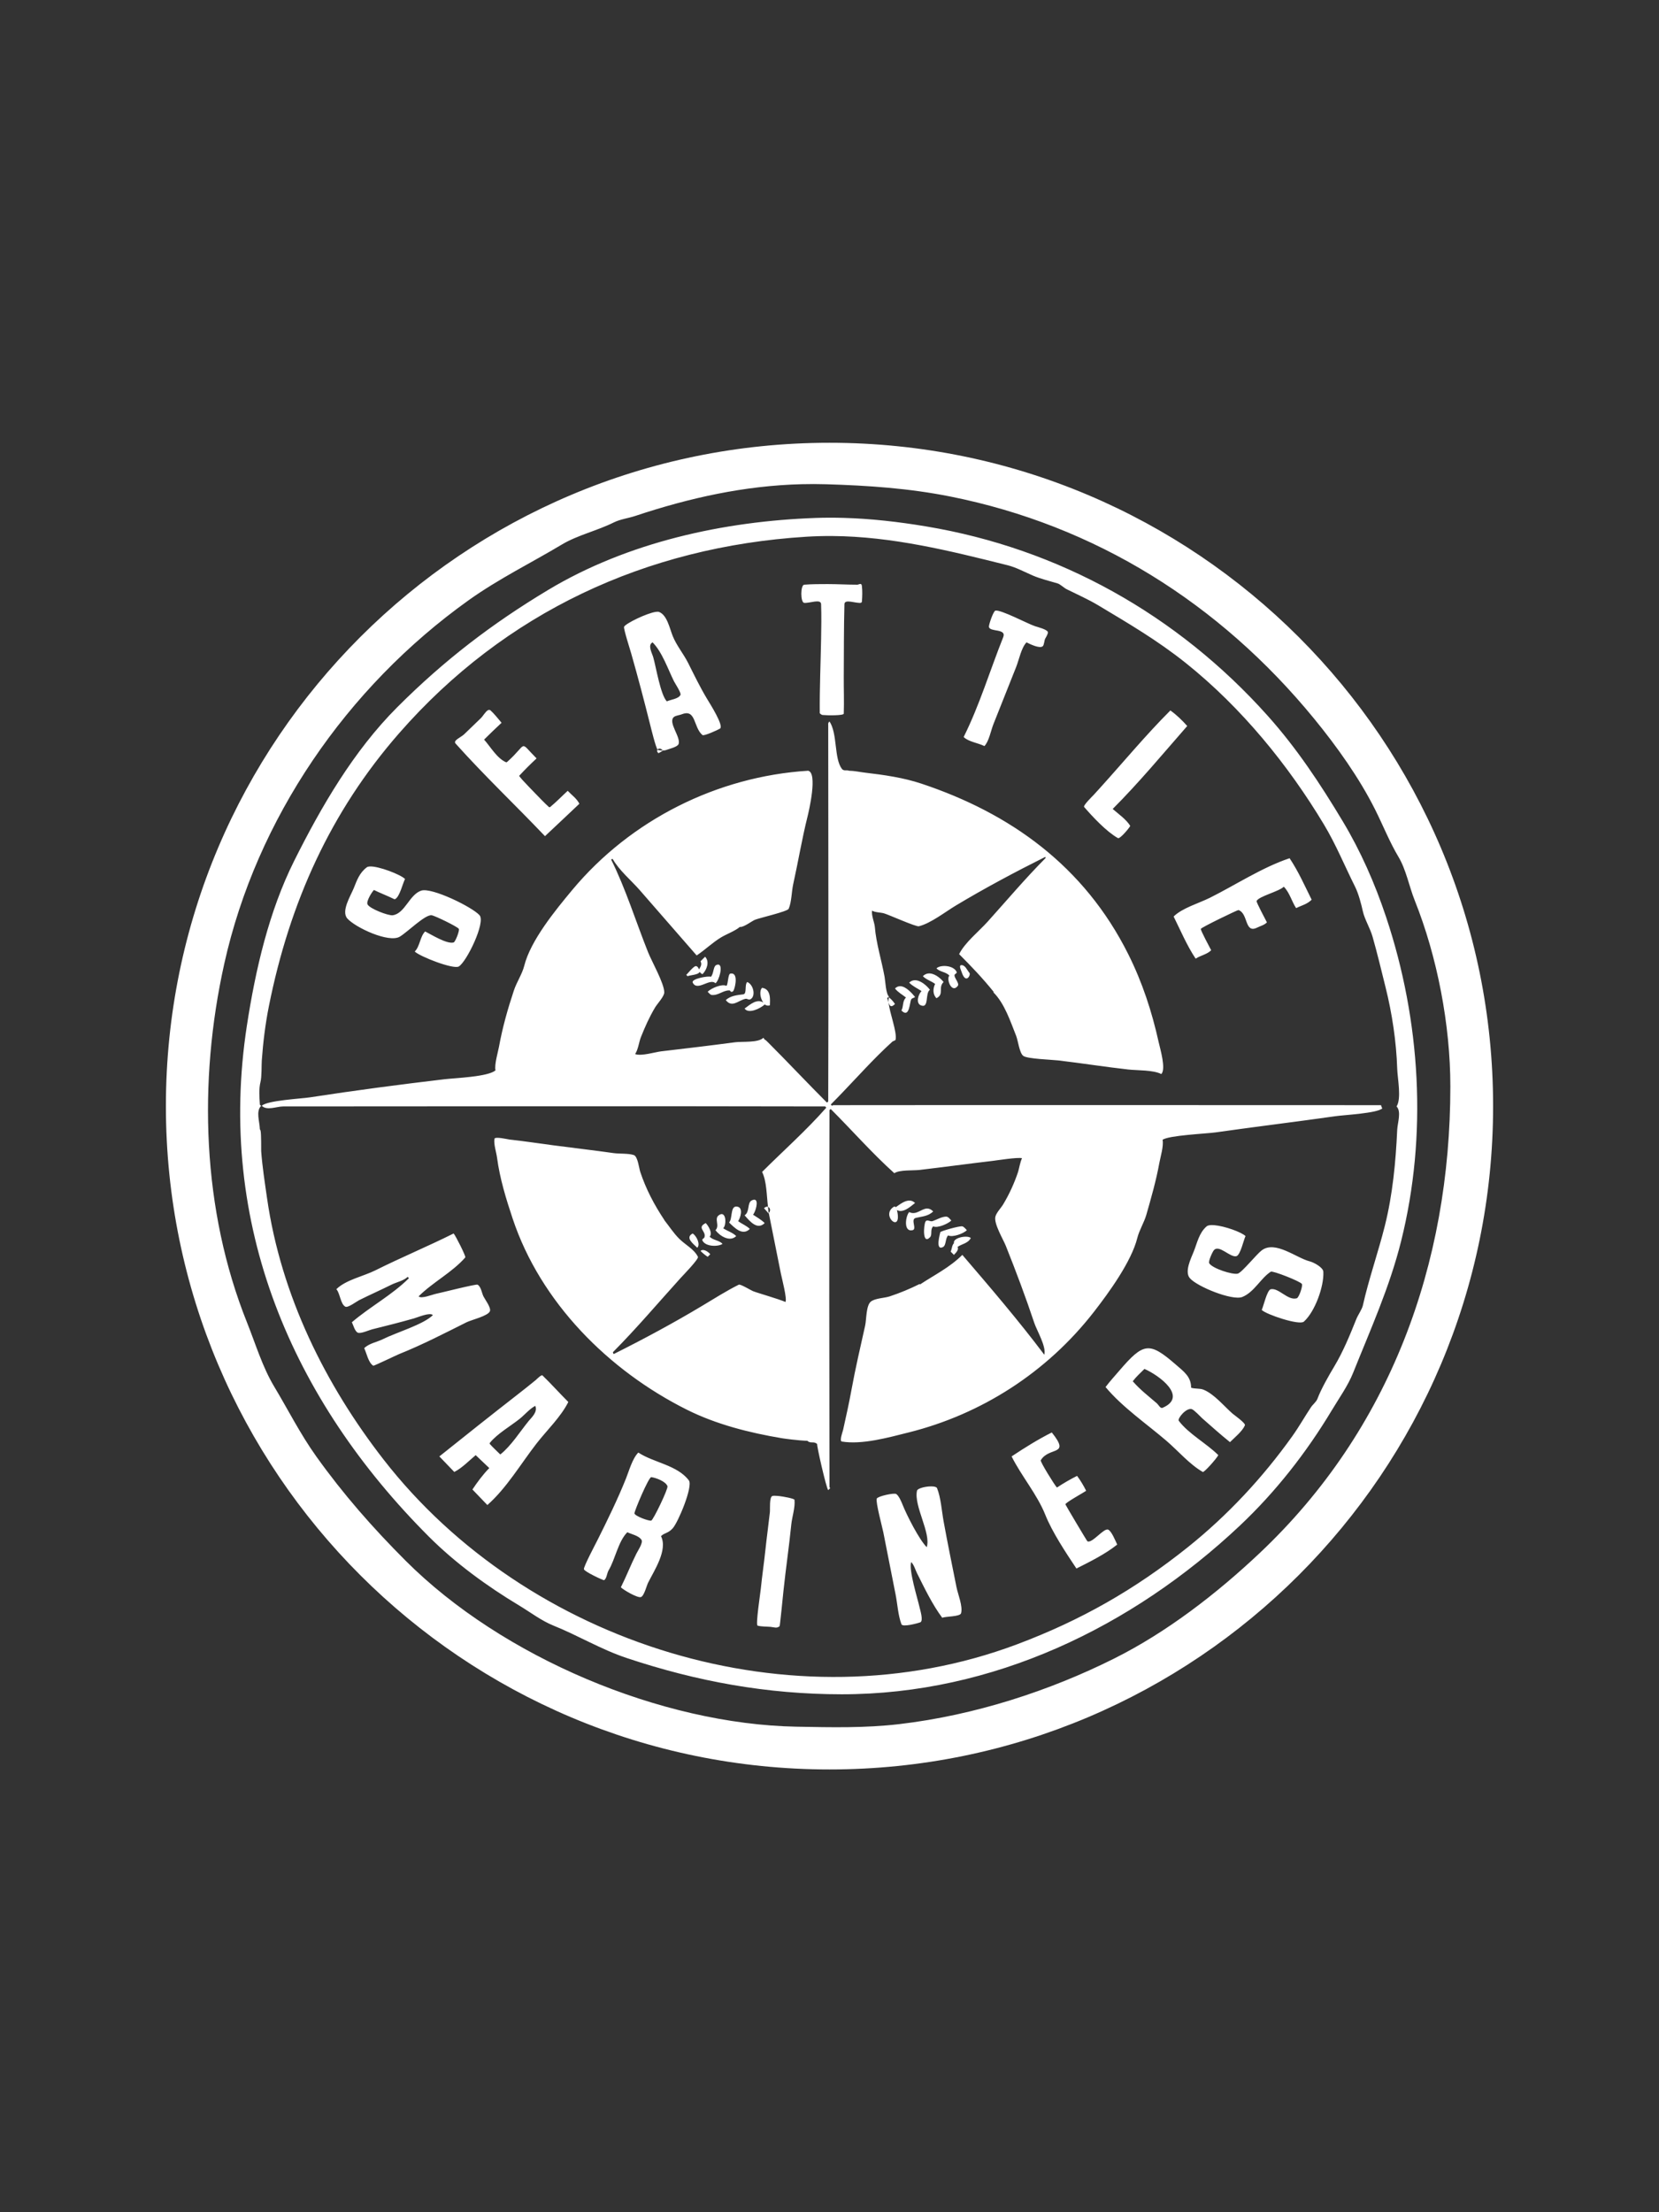 <?xml version="1.0" encoding="UTF-8" standalone="no"?>
<!DOCTYPE svg PUBLIC "-//W3C//DTD SVG 1.1//EN" "http://www.w3.org/Graphics/SVG/1.1/DTD/svg11.dtd">
<!-- Created with Vectornator (http://vectornator.io/) -->
<svg height="100%" stroke-miterlimit="10" style="fill-rule:nonzero;clip-rule:evenodd;stroke-linecap:round;stroke-linejoin:round;" version="1.1" viewBox="0 0 750 1000" width="100%" xml:space="preserve" xmlns="http://www.w3.org/2000/svg" xmlns:vectornator="http://vectornator.io" xmlns:xlink="http://www.w3.org/1999/xlink">
<rect x="0" y="0" width="750" height="1000" fill="#333333" stroke="none"/>
<defs/>
<g id="Layer-1" vectornator:layerName="Layer 1">
<path d="" fill="none" opacity="1" stroke="#f5c81a" stroke-linecap="butt" stroke-linejoin="round" stroke-width="1" vectornator:layerName="path"/>
<path d="M375 200.149C209.315 200.149 75 334.396 75 500C75 665.604 209.315 799.851 375 799.851C540.685 799.851 675 665.604 675 500C675 334.396 540.685 200.149 375 200.149ZM362.425 218.875C366.112 218.782 369.797 218.787 373.525 218.899C392.532 219.471 411.052 220.731 429.775 224.475C494.931 237.506 551.225 272.486 594.15 324.95C604.355 337.423 614.529 351.683 621.675 365.974C625.21 373.045 628.299 380.805 632.225 387.349C635.685 393.118 637.053 400.733 639.55 406.974C649.757 432.493 655.675 463.303 655.675 491.075C655.675 571.639 628.347 646.447 569.525 701.999C549.987 720.452 527.437 737.843 503.625 749.749C474.594 764.265 440.814 775.331 406.65 779.351C391.064 781.183 375.871 780.817 360.05 780.524C298.861 779.391 227.041 749.165 183.4 705.524C168.513 690.639 155.147 675.39 142.975 658.351C135.73 648.207 130.287 637.328 123.925 626.726C118.639 617.915 115.554 607.521 111.625 597.7C91.382 547.093 89.512 489.084 101.375 435.7C115.932 370.192 156.618 310.784 211.825 271.351C225.472 261.603 240.507 254.245 254 246.149C261.094 241.893 269.974 239.913 277.45 236.174C280.419 234.69 284.056 234.264 287.1 233.25C311.735 225.038 336.616 219.525 362.425 218.875ZM381.35 234.1C377.185 233.984 373.017 233.978 368.85 234.125C327.101 235.589 283.732 245.12 247.85 266.649C222.491 281.865 200.825 298.45 179.6 319.675C159.776 339.5 145.193 364.738 133 389.125C121.551 412.024 115.496 438.366 111.625 463.524C97.804 553.359 131.97 632.696 193.95 694.674C205.83 706.555 220.264 717.078 234.675 725.726C239.661 728.716 244.787 732.659 250.2 734.825C261.257 739.247 271.678 745.601 283.3 749.476C315.042 760.055 346.684 765.874 380.575 765.875C448.772 765.875 511.719 735.564 560.45 689.7C576.638 674.463 590.623 656.594 602.05 637.549C605.351 632.048 609.376 626.422 611.725 620.549C619.453 601.228 628.17 582.018 633.4 561.101C645.402 513.091 642.238 461.365 626.65 414.601C621.51 399.182 615.065 384.649 607.025 371.25C596.88 354.341 586.3 338.31 573.05 323.5C532.193 277.836 478.706 247.959 418.65 237.95C406.31 235.893 393.845 234.446 381.35 234.1ZM376.2 242.299C403.41 242.489 429.31 248.958 455.575 255.524C459.351 256.469 463.473 258.688 467 260.2C470.414 261.663 474.476 262.63 478.125 263.726C479.329 264.087 480.963 265.719 482.225 266.351C487.038 268.757 491.874 270.854 496.575 273.675C509.941 281.695 523.188 289.401 536.125 299.75C561.341 319.923 582.435 345.885 598.525 372.7C603.987 381.803 607.819 391.262 612.6 400.825C614.202 404.029 615.403 408.726 616.125 411.976C616.925 415.574 619.422 419.625 620.5 423.399C622.669 430.99 624.464 438.606 626.375 446.25C629.334 458.086 631.268 470.942 631.65 483.149C631.782 487.389 633.675 496.661 631.35 500.149C633.633 502.433 631.787 507.675 631.65 510.7C630.991 525.198 629.591 539.986 626.075 554.049C623.081 566.027 618.714 578.448 616.125 590.101C615.728 591.884 613.919 594.39 613.175 596.249C610.199 603.691 607.125 611.124 603.225 617.625C600.704 621.826 597.239 627.903 595.6 632.274C595.062 633.708 593.486 634.883 592.675 636.101C589.878 640.295 587.306 644.891 584.175 649.274C570.842 667.94 554.982 684.989 537 699.375C513.003 718.572 488.548 732.497 459.675 743.325C358.4 781.303 238.2 743.075 173.45 659.825C147.248 626.136 127.038 585.818 120.7 541.451C119.697 534.427 118.6 527.466 118.075 520.375C118.022 519.657 118.182 512.628 117.775 511C117.722 510.788 117.481 510.618 117.475 510.399C117.377 506.88 115.585 502.339 118.075 499.851C117.88 499.654 117.491 499.55 117.475 499.274C117.28 495.861 116.946 492.342 117.775 489.024C118.367 486.658 118.209 481.327 118.35 479.351C118.936 471.144 119.962 462.815 121.575 454.75C130.919 408.029 149.41 366.902 180.475 331.399C228.22 276.834 292.063 247.149 364.45 242.625C368.396 242.379 372.313 242.273 376.2 242.299ZM388.775 263.976C388.361 264.041 387.9 264.3 387.6 264.3C383.107 264.3 378.618 264.024 374.125 264.024C370.608 264.026 367.081 264.024 363.575 264.3C361.822 264.438 361.828 272.39 363.575 272.524C366.114 272.721 371.109 270.555 371.2 273.101C371.388 278.37 371.294 283.652 371.2 288.925C371.001 300.058 370.502 311.19 370.6 322.325C370.602 322.57 371.526 323.175 371.775 323.2C374.035 323.425 381.419 323.502 381.45 322.601C381.639 317.036 381.417 311.466 381.45 305.899C381.515 294.962 381.462 284.034 381.75 273.101C381.814 270.651 386.634 272.721 389.075 272.524C389.35 272.502 389.629 272.2 389.65 271.925C389.83 269.589 389.909 267.229 389.65 264.899C389.555 264.046 389.189 263.909 388.775 263.976ZM450 276.024C449.08 276.209 446.947 282.454 447.075 283.351C447.43 285.834 455.168 283.942 453.525 288.05C447.55 302.986 442.852 318.745 435.65 333.149C437.835 335.334 442.126 335.8 445.025 337.25C447.084 335.19 447.961 330.209 449.125 327.3C452.505 318.849 455.929 310.139 459.375 301.524C460.686 298.248 461.709 292.741 464.075 290.375C465.608 291.142 469.95 293.289 471.375 292.149C472.069 291.596 472.068 289.428 472.55 288.625C472.799 288.209 473.931 286.317 473.725 285.7C473.324 284.495 469.077 283.45 467.875 283.05C464.545 281.94 452.524 275.521 450 276.024ZM296.575 276.575C292.458 277.118 282.67 281.897 282.125 283.351C281.82 284.164 284.922 293.877 285.35 295.375C288.37 305.943 291.177 316.608 293.85 327.3C294.207 328.729 296.505 338.132 297.275 338.825C297.721 338.235 298.848 338.183 299.625 339.25C300.139 339.245 300.654 339.233 301.175 339.024C302.396 338.536 306.221 337.697 306.75 336.375C307.992 333.269 301.726 326.454 304.7 324.075C305.495 323.44 307.217 323.293 308.2 322.899C314.756 320.277 313.378 328.777 317.575 332.274C318.237 332.827 324.698 329.885 325.5 329.351C327.364 328.108 320.859 317.932 319.625 315.875C316.524 310.707 313.81 305.12 311.125 299.75C309.027 295.555 305.861 291.853 304.1 287.45C302.722 284.005 301.558 277.986 297.95 276.625C297.637 276.507 297.163 276.498 296.575 276.575ZM295.025 290.375C299.353 294.704 302.008 302.591 304.7 307.976C305.224 309.024 308.061 313.253 307.625 314.125C306.696 315.983 303.109 316.233 301.475 317.05C298.628 314.202 296.591 301.555 295.325 297.125C294.758 295.142 292.648 291.563 295.025 290.375ZM299.625 339.25C298.879 339.259 298.141 339.178 297.375 339.024C297.354 339.021 297.299 338.846 297.275 338.825C296.989 339.204 296.917 339.741 297.65 340.476C298.378 340.111 299.018 339.755 299.7 339.3C299.68 339.271 299.646 339.279 299.625 339.25ZM220.675 321C219.555 321.51 218.383 323.668 217.375 324.649C214.851 327.108 212.33 329.55 209.775 331.976C208.421 333.26 204.706 334.709 205.95 336.101C218.853 350.521 233.023 363.954 246.375 377.974C251.59 373.132 256.733 368.192 261.925 363.325C260.75 360.974 258.454 359.385 256.65 357.474C254.001 359.904 251.499 362.515 248.725 364.8C248.574 364.925 248.295 364.932 248.15 364.8C246.106 362.942 244.204 360.926 242.275 358.95C240.2 356.825 238.146 354.676 236.125 352.5C235.606 351.942 235.163 351.31 234.675 350.726C237.212 347.993 239.842 345.363 242.575 342.825C234.399 334.649 238.826 335.866 229.4 344.3C229.237 344.445 229.001 344.661 228.8 344.575C224.683 342.81 221.842 337.692 218.85 334.325C221.438 331.736 224.074 329.223 226.75 326.726C225.336 325.029 223.187 322.373 221.775 321.149C221.421 320.842 221.048 320.83 220.675 321ZM529.1 321.149C518.031 332.219 507.953 344.392 497.45 356C496.476 357.077 495.493 358.144 494.525 359.224C494.002 359.81 489.524 364.106 490.125 364.8C494.064 369.346 500.156 375.868 505.375 378.849C506.377 379.423 511.104 373.543 510.95 373.3C509.036 370.293 505.673 367.993 503.025 365.675C514.834 353.865 525.726 340.745 536.725 328.175C534.341 325.526 532.002 323.223 529.1 321.149ZM375 326.125C374.292 326.832 374.425 326.938 374.425 327.875C374.425 384.515 374.62 441.159 374.425 497.8C374.424 498.077 374.02 498.204 373.825 498.399C364.839 489.413 356.165 480.139 347.175 471.149C344.739 468.714 346.45 471.087 345.125 469.101C342.754 471.471 335.573 470.704 332.225 471.149C321.115 472.632 309.959 473.94 298.825 475.25C296.333 475.543 289.86 477.536 287.125 476.476C288.522 474.406 288.855 471.038 289.75 468.8C291.645 464.062 293.578 459.695 296.2 455.325C297.162 453.721 300.3 450.416 300.3 448.601C300.3 444.546 294.665 434.651 292.975 430.425C287.485 416.7 282.859 401.693 276.275 388.524C276.437 388.363 276.729 388.344 277 388.3C279.787 393.312 285.437 398.057 289.15 402.3C297.764 412.144 306.335 422.055 314.95 431.899C318.78 429.346 322.102 426.058 326.075 423.675C328.46 422.243 332.435 420.784 334.5 418.976C334.524 418.979 334.551 418.995 334.575 419C336.057 419.296 339.986 416.3 341.3 415.774C343.599 414.856 356.014 412.05 356.55 410.8C357.895 407.663 357.844 403.053 358.6 399.649C360.838 389.579 362.54 379.24 365.05 369.2C365.7 366.601 369.739 349.298 365.325 348.399C324.338 350.962 285.153 370.555 258.7 402.3C250.99 411.553 239.852 425.168 237 436.575C236.076 440.272 233.582 443.928 232.325 447.7C229.517 456.123 227.164 464.459 225.575 473.2C225.201 475.257 223.402 481.406 224 483.825C220.793 486.757 205.588 487.308 200.975 487.851C180.643 490.243 160.273 492.938 140.05 496.05C136.168 496.647 120.767 497.433 118.35 499.851C120.671 502.171 125.013 500.149 128.025 500.149C209.666 500.149 291.31 499.955 372.95 500.149C373.226 500.151 373.33 500.529 373.525 500.726C364.703 510.808 353.539 520.736 344.525 529.75C346.629 533.958 346.553 540.381 347.2 545.576C348.141 545.88 348.558 547.194 347.55 548.351C349.351 557.355 351.203 566.616 353.025 575.726C353.392 577.562 355.954 587.359 355.075 588.524C351.815 587.122 342.467 584.466 340.425 583.649C339.392 583.236 334.731 580.346 333.975 580.726C328.376 583.524 322.691 587.125 317.275 590.375C304.425 598.085 290.754 605.423 277.45 612.075C277.252 611.876 277.17 611.547 277.075 611.249C287.7 600.567 297.517 588.947 307.625 577.774C308.734 576.549 316.012 569.1 315.525 568.125C313.764 564.604 309.809 562.708 307.025 559.924C304.496 557.395 302.488 554.288 300.275 551.476C300.287 551.462 300.288 551.438 300.3 551.424C295.742 544.587 292.046 537.538 289.45 529.75C288.901 528.101 288.333 522.727 286.525 522.125C284.027 521.293 280.032 521.619 277.45 521.25C268.389 519.956 259.28 518.936 250.2 517.726C243.568 516.841 236.936 515.841 230.275 515.101C229.602 515.025 223.694 513.615 223.525 514.799C223.161 517.346 224.351 520.681 224.7 523.299C225.96 532.75 228.739 541.793 231.75 550.826C244.367 588.674 275.05 619.5 310.55 637.249C323.777 643.863 338.781 647.677 353.625 650.149C354.357 650.271 360.657 651.165 365.1 651.299C365.084 651.314 365.066 651.309 365.05 651.325C366.414 652.688 367.962 651.312 369.425 652.774C369.148 653.33 373.527 672.702 374.425 673.601C374.864 673.16 374.861 673.139 375.3 672.7C375.202 672.505 375 672.343 375 672.125C374.903 615.386 374.805 558.638 375 501.899C375.001 501.623 375.38 501.521 375.575 501.325C385.188 510.938 394.193 521.23 404.3 530.326C406.714 528.716 412.757 529.199 415.725 528.851C426.77 527.551 437.784 526.048 448.825 524.75C450.5 524.553 460.07 523.037 462.025 523.549C461.145 525.437 460.629 528.615 460.25 529.75C458.531 534.905 456.249 539.861 453.525 544.399C452.557 546.013 450.45 548.152 450 549.951C449.209 553.115 453.495 560.136 454.7 563.149C459.297 574.644 463.727 586.457 467.575 597.999C468.706 601.394 473.117 608.765 472.1 612.375C460.457 596.903 447.646 581.946 435.05 567.25C429.371 572.928 422.372 576.347 415.95 580.601C415.885 580.537 415.788 580.488 415.725 580.424C411.348 582.613 406.955 584.431 402.25 585.999C399.818 586.811 395.786 586.797 393.75 588.325C391.499 590.014 391.723 596.482 391.125 599.174C388.982 608.818 386.715 618.469 384.95 628.174C383.847 634.242 382.489 640.325 381.15 646.351C381.001 647.019 379.363 651.422 380.575 651.625C389.75 653.154 401.745 649.776 410.75 647.524C443.584 639.316 473.181 620.466 494.525 593.024C501.349 584.251 511.488 570.271 514.15 559.625C515.048 556.032 517.225 552.662 518.25 549.076C520.477 541.283 522.667 533.668 524.125 525.649C524.615 522.953 526.146 518.001 525.575 515.226C528.384 513.197 545.473 512.465 549.6 511.875C567.645 509.298 585.76 507.127 603.8 504.55C607.713 503.99 622.691 503.233 624.9 501.024C624.469 500.163 624.687 500.661 624.325 499.575C541.903 499.575 459.472 499.478 377.05 499.575C375.531 499.577 376.718 500.418 375.575 499.274C382.832 492.019 389.758 484.216 396.975 477C399.075 474.899 401.236 472.856 403.425 470.851C403.72 470.579 404.792 470.392 404.875 469.976C405.598 466.363 402.106 457.829 401.725 453.125C401.525 452.45 401.338 451.752 401.075 451.226C401.368 450.933 401.357 450.942 401.65 450.649C401.745 450.721 401.809 450.803 401.9 450.875C401.924 450.812 401.921 450.707 401.95 450.649C400.426 449.127 400.307 443.786 399.9 441.55C398.558 434.168 396.053 426.188 395.5 419C395.356 417.125 393.805 413.548 394.275 411.601C394.299 411.616 394.301 411.659 394.325 411.675C395.477 412.443 398.193 412.449 399.6 412.851C401.865 413.498 414.088 419.034 415.425 418.7C420.793 417.358 427.346 412.192 432.125 409.325C445.198 401.481 458.84 394.205 472.55 387.349C472.645 387.445 472.658 387.68 472.7 387.849C463.566 397.038 455.14 407.022 446.475 416.649C442.504 421.062 436.243 426.014 433.6 431.3C439.169 436.87 444.305 442.252 449.225 448.375C449.189 448.449 449.161 448.527 449.125 448.601C454.183 453.659 456.781 461.74 459.375 468.226C460.246 470.401 460.849 475.986 462.6 477.3C464.428 478.671 475.457 479 478.425 479.351C488.991 480.594 499.474 482.274 510.05 483.45C514.316 483.923 521.212 483.606 525 485.5C527.226 483.274 524.496 474.17 523.825 471.149C520.725 457.2 516.452 444.104 510.05 431.3C490.11 391.421 456.685 367.611 416.6 354.25C408.406 351.519 399.687 350.283 391.125 349.274C388.703 348.99 386.26 348.425 383.825 348.399C382.722 347.923 381.462 348.709 380.575 347.524C377.007 342.767 378.673 331.635 375 326.125ZM401.9 450.875C401.686 451.428 401.652 452.217 401.725 453.125C402.153 454.567 402.701 455.748 404.6 453.851C403.807 452.659 402.993 451.743 401.9 450.875ZM347.55 548.351C347.52 548.202 347.48 548.048 347.45 547.899C347.315 547.227 347.292 546.317 347.2 545.576C347.066 545.532 346.953 545.447 346.8 545.451C346.377 545.461 345.883 545.668 345.4 546.149C346.425 547.322 346.425 547.328 347.45 548.5C347.499 548.451 347.506 548.399 347.55 548.351ZM583 387.95C570.669 392.06 558.614 400.005 546.975 405.825C542.11 408.257 534.401 410.474 530.575 414.3C533.589 420.329 536.517 427.339 540.525 433.351C542.751 431.865 545.653 431.447 547.55 429.55C547.04 428.531 542.623 420.38 542.875 419.875C543.245 419.135 559.557 411.269 559.875 411.375C564.4 412.884 562.55 422.2 568.35 419.3C569.834 418.558 571.467 418.233 572.75 416.95C572.119 415.688 567.841 407.743 568.075 407.274C569.15 405.125 578.192 403.007 580.375 400.825C583.019 403.469 583.957 407.51 585.95 410.5C588.385 409.283 590.892 408.783 592.975 406.7C589.827 400.404 587.054 394.031 583 387.95ZM167.125 391.675C166.553 391.707 166.113 391.834 165.825 392.05C162.513 394.534 161.344 397.94 159.95 401.425C158.596 404.81 154.09 411.899 157.025 415.2C160.637 419.264 175.783 426.38 180.75 423.399C184.247 421.301 192.165 413.354 195.125 413.726C196.577 413.906 206.879 418.921 207.425 419.875C207.86 420.635 205.845 425.805 205.075 426.024C202.053 426.889 194.945 422.423 192.2 421.05C189.855 423.396 189.877 427.748 187.5 430.125C189.733 432.358 204.997 438.332 207.425 436.875C210.976 434.745 219.617 416.894 216.8 413.726C213.482 409.993 195.136 401.029 190.425 402.599C185.037 404.397 183.107 412.932 177.55 413.726C175.578 414.007 166.968 410.719 166.125 408.75C165.542 407.389 168.038 403.312 169.05 402.3C171.916 403.733 175.236 404.955 178.125 406.399C178.3 406.488 178.533 406.5 178.7 406.399C180.735 405.178 181.996 399.533 183.1 397.325C181.096 395.32 171.128 391.45 167.125 391.675ZM318.75 432.476C317.725 433.5 317.725 433.5 316.7 434.524C317.571 436.267 316.402 437.264 316.05 438.226C315.666 437.286 314.939 436.3 314.075 436.875C312.581 437.87 311.52 439.406 310.25 440.675C310.543 440.967 310.557 440.983 310.85 441.274C311.834 440.784 315.793 440.697 316.3 439.325C316.55 439.654 316.784 439.979 317.575 440.375C319.576 438.373 320.883 434.608 318.75 432.476ZM324.875 436.05C324.579 435.99 324.193 436.041 323.725 436.274C322.43 436.923 322.644 440.281 321.375 441.55C320.313 441.019 312.293 442.437 313.175 444.2C315.247 448.344 320.917 441.942 323.45 444.476C325.116 443.226 326.95 436.469 324.875 436.05ZM434.775 436.274C433.266 436.205 434.35 438.224 434.775 439.5C436.666 445.173 438.99 440.625 438.275 439.8C437.19 438.548 436.431 436.351 434.775 436.274ZM428 436.726C426.133 436.502 424.234 436.865 423.35 437.75C425.028 439.428 427.451 439.226 429.2 440.976C427.644 442.531 430.278 449.279 433 445.649C433.89 444.464 431.158 441.849 431.55 440.675C431.736 440.118 432.817 440.009 432.425 439.226C431.695 437.765 429.867 436.947 428 436.726ZM419.6 440.05C418.749 440.149 417.937 440.538 417.2 441.274C418.844 442.92 420.896 443.385 422.75 444.774C421.71 446.856 421.641 449.515 423.35 451.226C427.004 449.399 423.938 446.538 426.575 443.899C424.977 441.902 422.152 439.753 419.6 440.05ZM330.175 440.101C329.074 440.32 329.194 444.882 328.425 445.649C326.314 444.594 321.47 446.755 319.925 448.3C320.08 448.455 321.058 449.673 321.675 449.75C324.631 450.12 326.799 447.7 329.6 447.7C330.57 447.7 329.812 448.548 331.05 448.3C331.321 448.245 331.526 447.947 331.65 447.7C332.451 446.098 333.871 439.361 330.175 440.101ZM413.45 443.101C412.589 443.14 411.754 443.471 411.025 444.2C412.709 445.885 414.707 446.738 416.6 448C415.108 449.491 413.939 453.505 416.3 454.45C420.165 455.997 418.097 448.961 420.4 447.425C418.915 445.445 416.033 442.978 413.45 443.101ZM337.8 443.899C336.5 445.2 337.771 449.257 336.025 449.476C333.648 449.772 330.177 450.048 328.125 452.101C330.961 455.644 333.526 452.375 336.925 451.524C337.928 451.274 338.474 452.332 339.55 451.524C341.68 449.928 340.553 444.983 337.8 443.899ZM407.025 445.8C406.185 445.772 405.367 446.058 404.6 446.825C406.048 448.635 407.791 449.498 409.575 450.925C407.86 452.64 408.581 454.688 407.525 456.8C411.236 460.51 411.212 452.988 411.925 451.8C412.401 451.007 413.028 451.298 413.675 450.649C412.189 448.868 409.546 445.882 407.025 445.8ZM344.525 446.524C343.197 447.853 343.638 451.26 345.075 453.175C342.251 451.385 339.315 453.882 336.625 455.899C338.324 458.449 343.614 455.974 345.725 454.05C346.375 454.538 347.149 454.75 348.05 454.45C348.05 452.373 348.824 447.111 344.525 446.524ZM341.05 542.299C340.737 542.288 340.338 542.381 339.85 542.625C337.674 543.712 339.085 547.736 336.625 549.375C338.933 552.014 342.358 556.217 345.7 552.875C344.186 551.361 342.215 550.269 340.425 549.076C341.459 548.042 343.24 542.389 341.05 542.299ZM411.35 542.701C409.17 542.549 406.859 544.359 404.95 545.701C404.711 545.433 404.43 545.27 404 545.549C398.102 549.379 407.293 557.456 405.75 548.201C405.689 547.835 405.569 547.422 405.475 547C408.163 548.396 411.029 545.918 413.675 543.799C412.948 543.073 412.157 542.755 411.35 542.701ZM332.5 545.424C330.22 545.859 331.128 551.072 329.6 552.601C332.211 555.211 335.774 558.726 338.975 555.524C337.489 554.038 335.393 553.269 333.7 552C334.798 550.352 335.935 546.294 333.7 545.549C333.228 545.393 332.826 545.364 332.5 545.424ZM419.125 546.299C416.521 546.328 414.215 549.495 411.025 547.899C409.489 549.436 408.209 556.958 412.5 556.101C414.731 555.654 411.473 551.176 413.975 550.549C416.727 549.862 419.62 549.856 421.875 547.601C420.893 546.617 419.993 546.29 419.125 546.299ZM326.025 548.826C325.698 548.879 325.317 549.062 324.9 549.375C322.767 550.976 325.513 554.038 323.45 556.101C325.462 558.784 330.009 561.567 332.825 558.75C331.199 557.125 328.855 556.495 326.95 555.226C328.426 553.75 328.312 548.451 326.025 548.826ZM427.725 549.951C425.76 549.951 423.406 551.389 421.575 552C420.476 552.366 419.023 550.953 418.35 552.299C417.574 553.851 416.924 562.802 420.4 559.326C421.625 558.101 420.352 555.874 421.875 554.351C423.827 555.327 428.666 553.134 430.075 551.726C429.535 551.186 428.748 549.949 427.725 549.951ZM319.05 552.875C314.731 555.034 319.417 556.423 318.45 559.326C318.264 559.883 317.183 560.016 317.575 560.799C319.006 563.662 324.854 563.596 326.65 562.25C324.938 560.538 322.51 560.735 320.8 559.024C322.317 557.509 320.226 554.051 319.05 552.875ZM548.95 553.826C547.372 553.693 546.105 553.832 545.5 554.351C542.064 557.295 541.248 561.779 539.65 565.774C538.404 568.889 535.41 574.87 537.9 577.774C541.205 581.631 557.152 588.064 561.625 586.274C566.984 584.131 569.963 577.766 574.5 574.851C575.361 574.297 587.996 579.267 588.575 580.424C589.011 581.297 587.268 586.577 586.225 586.875C582.199 588.025 578.127 582.049 574.5 582.774C572.806 583.113 571.158 590.634 570.4 592.149C572.448 594.197 587.419 599.23 589.45 597.424C594.392 593.033 598.622 581.543 598.25 574.851C598.142 572.904 593.919 570.63 592.1 570.174C586.056 568.664 576.536 560.597 570.4 565.201C568.031 566.976 561.404 575.268 559.575 575.726C557.189 576.322 548.067 573.37 546.675 571.049C546.145 570.167 548.093 565.99 548.725 565.201C551.048 562.297 556.153 568.631 558.975 567.826C560.776 567.311 562.251 560.398 563.075 558.75C561.316 556.99 553.684 554.22 548.95 553.826ZM435.05 554.351C433.845 554.048 425.185 556.548 425.1 556.976C424.976 557.596 422.682 565.521 426.275 563.726C427.824 562.951 427.291 559.784 428.625 558.451C430.651 559.463 435.596 557.604 437.1 556.101C436.749 555.75 435.852 554.551 435.05 554.351ZM205.075 557.576C193.482 563.371 181.238 568.468 169.625 574.274C164.402 576.886 156.265 578.561 152.05 582.774C153.72 584.444 153.902 589.552 156.15 590.674C157.317 591.258 161.328 588.236 162.3 587.749C167.11 585.345 172.261 583.069 176.95 580.726C179.184 579.607 182.535 578.939 184.275 577.201C184.568 577.492 184.582 577.482 184.875 577.774C177.276 585.373 167.243 590.698 159.075 597.7C159.723 598.995 160.377 601.726 161.725 602.399C162.996 603.035 166.808 601.266 168.175 600.924C174.547 599.332 180.91 597.747 187.2 595.95C189.039 595.424 194.326 593.101 195.7 594.476C191.455 598.72 179.109 602.345 173.15 605.325C170.406 606.697 166.852 607.223 164.65 609.424C165.71 611.544 166.505 616.004 168.75 617.351C169.023 617.514 179.141 612.609 180.475 612.075C190.827 607.934 201.061 602.644 210.95 597.7C213.068 596.64 220.611 594.885 221.475 592.726C222.111 591.134 219.251 587.401 218.55 585.999C217.812 584.524 217.513 581.678 215.925 580.726C215.257 580.324 199.271 584.405 197.175 584.825C195.368 585.187 190.51 587.259 189.25 585.999C195.63 579.62 204.417 575.181 210.35 568.399C210.728 567.967 205.884 558.385 205.075 557.576ZM313.175 557.576C309.457 559.433 313.618 562.418 315.225 564.024C316.708 562.543 315.013 558.827 313.175 557.576ZM436.4 559.024C433.911 559.072 430.815 560.245 431.275 562C431.263 561.991 431.263 561.984 431.25 561.976C430.291 562.934 430.402 564.521 429.775 565.774C430.507 566.508 430.518 566.518 431.25 567.25C432.748 565.751 433.418 564.726 432.9 563.649C434.737 562.294 437.645 562.086 438.875 559.625C438.442 559.192 437.482 559.005 436.4 559.024ZM317.775 565.049C317.369 565.052 316.999 565.176 316.7 565.476C317.698 566.472 318.751 567.342 319.925 568.125C320.511 567.539 320.514 567.535 321.1 566.951C320.505 566.157 318.993 565.045 317.775 565.049ZM518.375 609.524C514.869 609.936 511.47 613.235 505.95 619.674C503.874 622.096 501.715 624.447 499.8 626.999C507.39 636.109 518.342 643.603 527.35 651.325C532.542 655.775 537.805 661.978 543.75 665.375C544.348 665.716 550.009 659.307 550.775 657.774C545.482 652.481 537.335 648.163 532.9 642.249C532.181 641.29 536.229 636.247 538.775 636.976C539.832 637.277 543.03 640.707 543.45 641.075C547.61 644.716 551.734 648.447 556.05 651.899C558.151 649.798 561.637 647.014 562.8 644.299C563.219 643.322 557.807 639.534 557.225 639.024C553.395 635.673 548.867 630.101 544.05 628.174C542.36 627.499 540.277 627.9 538.475 627.299C538.475 622.294 535.257 620.049 531.45 616.749C525.505 611.597 521.881 609.114 518.375 609.524ZM517.375 618.799C523.877 621.611 537.288 631.355 525.575 636.375C524.552 636.813 523.791 635.054 522.95 634.325C519.253 631.12 515.287 628.092 512.1 624.375C513.634 622.331 515.568 620.607 517.375 618.799ZM245.225 621.726C244.75 621.265 242.388 623.682 242.275 623.774C239.483 626.059 236.651 628.307 233.8 630.524C222.007 639.697 210.291 649.017 198.625 658.351C201.994 661.865 202.006 661.86 205.375 665.375C208.818 663.653 212.084 660.246 215.05 657.774C218.126 660.705 218.124 660.696 221.2 663.625C218.429 666.396 215.752 670.035 213.575 673.299C216.944 676.815 216.956 676.809 220.325 680.325C228.952 672.776 235.528 661.561 242.575 652.499C247.198 646.555 253.549 640.503 256.925 633.749C252.97 629.794 249.245 625.614 245.225 621.726ZM242 635.499C243.172 638.284 240.274 640.784 239.075 642.249C235.01 647.218 231.187 653.466 226.175 657.476C224.612 655.912 222.943 654.427 221.475 652.774C221.345 652.63 221.353 652.352 221.475 652.2C224.745 648.112 230.85 644.63 234.95 641.351C237.153 639.587 239.529 636.736 242 635.499ZM475.5 647.524C469.395 650.577 463.045 654.536 457.325 658.351C461.786 667.273 468.858 675.496 472.55 684.726C475.709 692.622 481.728 701.679 486.625 709.024C492.724 705.976 499.759 702.452 505.075 698.2C504.302 696.654 502.557 692.128 500.975 691.45C498.995 690.601 493.745 697.797 491.6 696.726C491.385 696.617 481.65 680.226 481.65 680.024C481.65 679.2 489.83 674.771 491.025 673.875C489.864 671.553 488.481 669.226 486.925 667.149C483.85 668.688 480.685 670.518 477.825 672.424C476.743 671.342 470.164 660.659 470.5 660.101C474.312 653.746 484.173 658.366 475.5 647.524ZM288.575 656.601C285.894 659.28 284.388 664.854 283 668.325C279.308 677.554 274.64 687.12 270.125 696.149C269.253 697.894 263.787 708.194 263.975 709.325C264.165 710.462 272.802 714.423 273.05 714.299C274.271 713.689 274.387 711.112 275.1 709.924C278.136 704.865 279.45 696.774 283.6 692.625C285.426 693.538 288.916 694.165 290.05 696.149C290.773 697.414 288.292 701.116 287.7 702.299C285.133 707.433 283.203 712.468 280.675 717.524C281.841 718.691 288.192 722.444 289.75 721.926C291.196 721.443 292.326 716.774 292.975 715.476C295.78 709.865 301.96 700.67 298.825 694.399C300.461 692.764 301.965 693.223 304.1 690.875C306.612 688.111 313.383 671.811 311.425 669.2C306.206 662.241 295.423 661.165 288.575 656.601ZM294.425 667.726C296.384 667.943 301.02 669.634 301.75 671.825C302.135 672.98 295.334 687.101 294.425 687.351C293.306 687.655 287.063 685.317 286.825 684.125C286.658 683.292 293.274 667.596 294.425 667.726ZM421.975 671.95C419.414 671.65 414.83 672.614 414.55 673.875C413.034 680.696 421.032 693.128 418.95 699.375C415.524 695.948 409.978 685.019 408.1 680.325C407.598 679.072 406.432 676.188 405.175 675.351C404.228 674.718 396.92 676.311 396.375 677.399C395.73 678.689 398.9 690.499 399.325 692.625C401.203 702.016 403 711.374 404.875 720.749C405.736 725.057 405.982 730.11 407.525 734.226C408.052 735.63 414.832 733.797 416.025 733.351C417.58 732.767 415.974 727.745 415.725 726.625C414.792 722.428 410.74 709.655 411.925 706.101C413.257 707.432 413.771 709.542 414.55 711.101C417.867 717.735 421.497 725.328 425.975 731.301C427.35 730.612 434.015 730.86 434.475 729.249C435.363 726.141 433.044 720.62 432.425 717.524C430.433 707.566 428.391 697.636 426.575 687.649C425.73 683.004 425.369 677.059 423.625 672.7C423.458 672.283 422.829 672.049 421.975 671.95ZM351.475 676.2C350.468 676.111 349.648 676.111 349.225 676.226C347.714 676.633 348.202 682.186 348.05 683.549C347.409 689.322 346.608 695.053 346 700.825C345.391 706.606 344.528 712.341 343.95 718.125C343.741 720.218 341.541 734.514 342.475 734.825C343.969 735.323 346.882 735.254 348.35 735.399C350.179 735.582 351.084 736.193 352.45 735.101C352.606 734.975 354.031 720.607 354.2 718.999C355.25 709.021 356.727 699.101 357.725 689.125C358.071 685.665 359.554 681.384 359.175 677.976C359.117 677.449 354.496 676.466 351.475 676.2Z" fill="#FFFFFF" fill-rule="nonzero" opacity="1" stroke="none" vectornator:layerName="path"/>
</g>
</svg>
